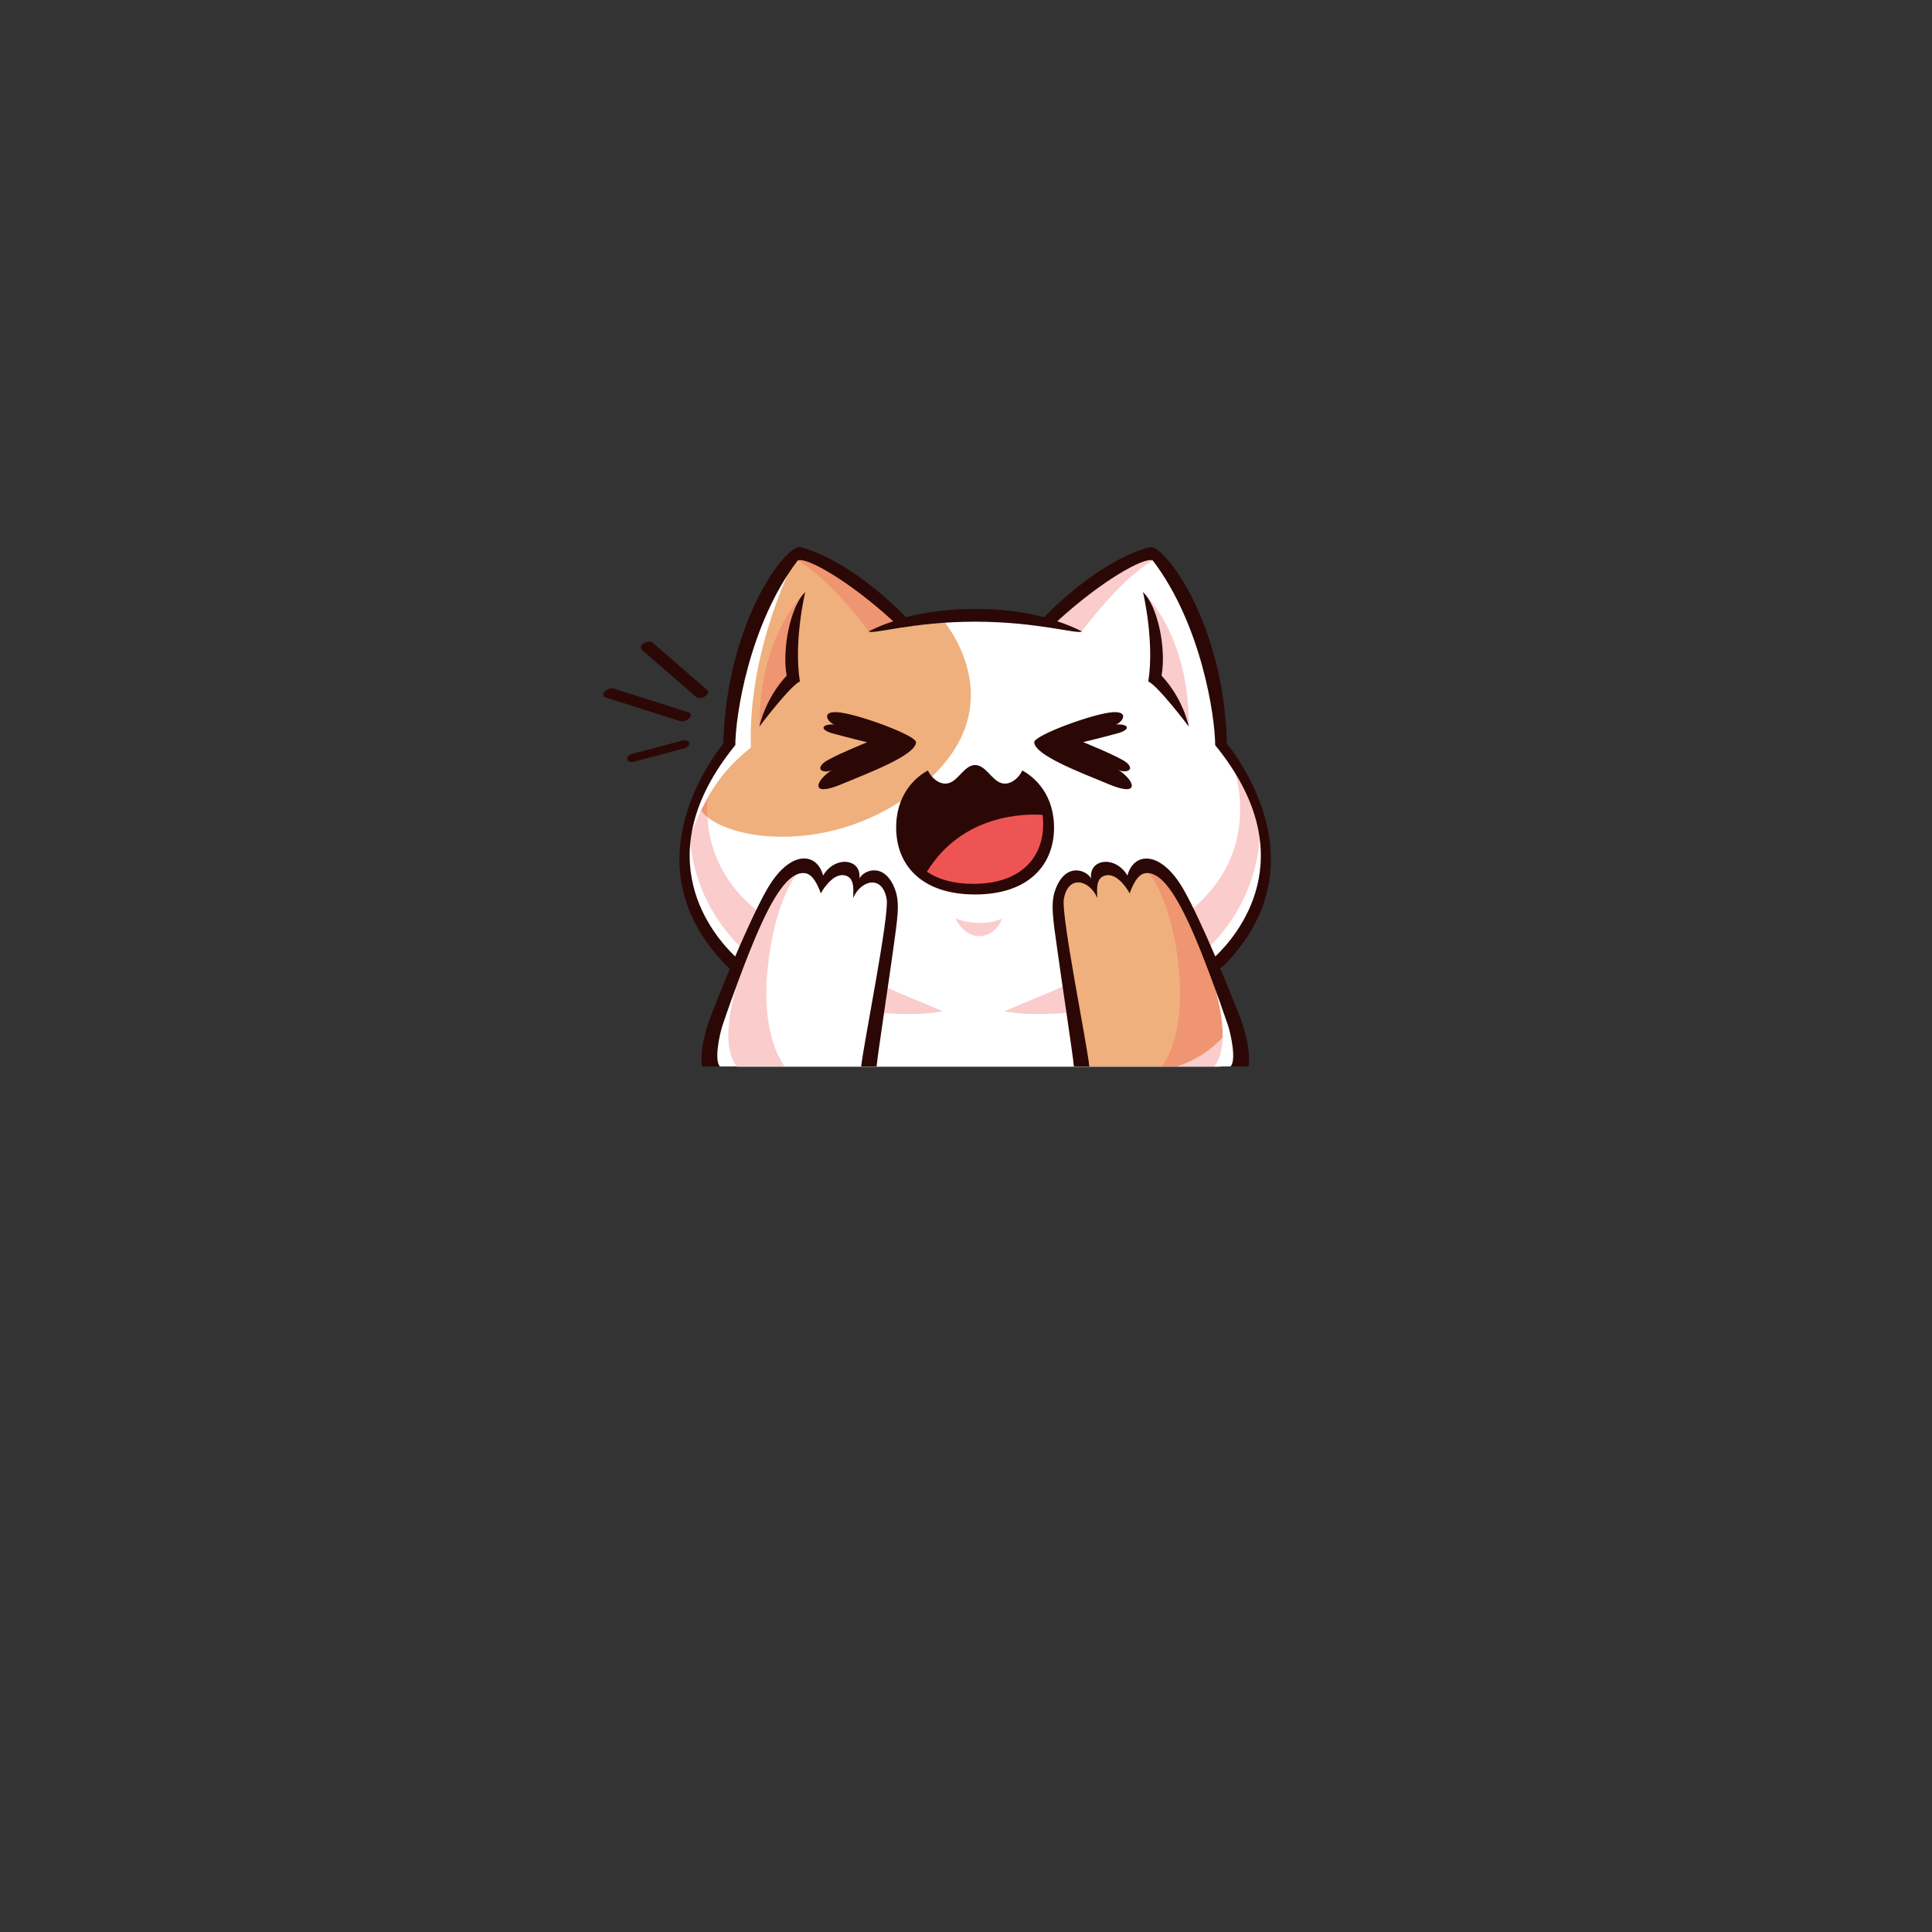 <svg xmlns="http://www.w3.org/2000/svg" xmlns:xlink="http://www.w3.org/1999/xlink" width="500" zoomAndPan="magnify" viewBox="0 0 375 375" height="500" preserveAspectRatio="xMidYMid meet" version="1.0"><rect x="0" y="0" width="375" height="375" fill="#333333" stroke="none"/><defs><clipPath id="3cc2f0233c"><path d="M 132 107 L 246 107 L 246 207.062 L 132 207.062 Z M 132 107 " clip-rule="nonzero"/></clipPath></defs><g clip-path="url(#3cc2f0233c)"><path fill="#ffffff" d="M 143.02 206.996 C 143.02 206.996 142.383 206.996 141.613 202.789 C 140.66 197.527 142.809 187.793 143.125 187.027 C 140.926 185.359 132.344 177.371 132.77 166.316 C 133.191 155.262 141.484 144.102 141.484 144.102 C 141.484 144.102 142.727 120.641 155.176 107.34 C 159.707 107.789 172.5 118.789 174.832 120.852 C 180.715 119.055 197.508 119.293 203.73 120.801 C 203.73 120.801 212.234 111.066 223.996 107.895 C 225.984 108.609 239.359 130.984 236.871 144.34 C 240.871 147.988 254.566 168.723 235.758 188.031 C 239.359 198.109 237.082 207.02 237.082 207.02 Z M 143.02 206.996 C 143.02 206.996 141.613 206.281 141.246 203.742 C 140.422 198.16 142.754 188.004 143.125 187.055 C 140.926 185.387 132.344 177.398 132.77 166.344 C 133.191 155.289 141.484 144.129 141.484 144.129 C 141.484 144.129 142.199 121.195 154.648 107.895 C 159.176 108.344 172.5 118.816 174.832 120.879 C 180.715 119.082 197.508 119.32 203.73 120.828 C 203.73 120.828 211.52 111.094 223.254 107.922 C 225.242 108.633 239.332 131.008 236.844 144.367 C 240.844 148.016 254.539 168.75 235.73 188.059 C 239.332 198.133 236.816 207.047 236.816 207.047 L 143.02 207.047 Z M 143.02 206.996 " fill-opacity="1" fill-rule="nonzero"/></g><path fill="#efb07d" d="M 182.727 119.98 C 182.727 119.98 198.273 137.25 178.09 153.172 C 157.906 169.094 132.316 161.055 135.789 154.203 C 135.789 154.203 139.152 145.688 142.305 143.703 C 140.371 138.602 144.926 124.344 149.086 115.906 C 149.086 115.906 153.27 107.922 155.176 107.363 C 157.086 106.809 169.402 115.379 174.383 119.926 C 177.562 120.324 182.727 119.98 182.727 119.98 Z M 228.422 206.996 C 228.422 206.996 235.891 204.984 239.625 198.082 C 235.203 187.184 230.406 172.27 226.328 169.465 C 222.246 166.66 221.137 169.043 219.465 171.555 C 217.93 168.723 213.426 166.555 212.023 171.555 C 210.273 169.199 205.004 168.855 205.215 177.348 C 205.453 185.836 210.062 206.996 210.062 206.996 Z M 228.422 206.996 " fill-opacity="1" fill-rule="nonzero"/><path fill="#ef5454" d="M 154.328 129.898 C 154.328 129.898 150.516 135.742 147.418 141.031 C 147.336 122.863 156.344 114.957 156.344 114.957 C 154.039 119.875 154.328 129.898 154.328 129.898 Z M 224.184 129.898 C 224.184 129.898 227.625 135.742 230.75 141.031 C 230.832 122.863 221.824 114.957 221.824 114.957 C 224.129 119.875 224.184 129.898 224.184 129.898 Z M 147.418 177.133 C 132.582 165.629 138.383 149.574 138.383 149.574 C 130.227 158.332 130.992 176.816 140.504 186.102 C 141.191 186.762 141.934 187.398 142.754 187.977 C 144.156 184.594 146.094 180.176 147.418 177.133 Z M 171.391 191.336 L 170.566 196.547 C 175.707 196.996 180.211 196.891 182.992 196.285 C 180.477 195.145 176.367 193.613 171.391 191.336 Z M 207.68 190.836 C 202.195 193.375 197.668 195.066 194.965 196.285 C 197.879 196.918 202.672 197.023 208.078 196.496 Z M 239.598 149.574 C 239.598 149.574 245.32 165.418 230.832 176.898 C 232.051 179.859 234.09 184.727 235.52 187.742 C 236.207 187.211 236.871 186.656 237.453 186.102 C 246.988 176.816 247.758 158.332 239.598 149.574 Z M 223.016 169.492 C 223.016 169.492 227.441 174.465 228.816 188.004 C 230.195 201.547 225.508 206.996 225.508 206.996 L 239.598 206.996 C 239.598 206.996 241.266 204.164 239.863 199.879 C 238.484 195.594 229.797 172.031 225.48 169.465 C 221.188 166.898 223.016 169.492 223.016 169.492 Z M 152.344 169.438 C 148.027 172.004 139.336 195.594 137.961 199.855 C 136.582 204.137 138.223 206.969 138.223 206.969 L 152.316 206.969 C 152.316 206.969 147.602 201.492 149.004 187.977 C 150.383 174.438 154.809 169.465 154.809 169.465 C 154.809 169.465 156.66 166.898 152.344 169.438 Z M 194.539 178.273 C 194.539 178.273 190.805 180.23 185.43 178.273 C 188.023 183.352 193.004 182.32 194.539 178.273 Z M 209.984 122.547 C 209.984 122.547 217.531 112.285 223.758 108.793 C 223.996 107.895 220.66 107.152 215.281 111.305 C 209.902 115.457 203.73 120.828 203.73 120.828 Z M 174.887 120.828 C 174.887 120.828 168.715 115.457 163.336 111.305 C 157.957 107.152 154.621 107.895 154.859 108.793 C 161.086 112.285 168.633 122.547 168.633 122.547 Z M 174.887 120.828 " fill-opacity="0.298" fill-rule="nonzero"/><path fill="#ffffff" d="M 154.621 107.895 C 154.621 107.895 145.086 125.562 145.746 145.105 C 140.078 149.602 137.113 154.203 134.094 161.926 C 133.984 157.246 136.793 151.902 141.457 144.129 C 142.172 134.184 148.105 113.922 154.621 107.895 Z M 141.695 186.922 C 141.695 186.922 142.676 187.027 143.441 183.508 C 133.855 173.906 133.934 162.402 133.934 162.402 C 128.926 173.406 141.695 186.922 141.695 186.922 Z M 139.707 206.996 C 140.371 206.996 141.855 206.996 143.02 206.996 C 139.07 202.074 143.441 189.961 143.441 189.961 C 135.895 199.879 137.906 206.996 139.707 206.996 Z M 235.254 189.961 C 235.254 189.961 239.598 202.074 235.68 206.996 C 237.027 206.996 238.113 206.996 238.805 206.996 C 240.129 206.57 240.34 206.52 240.34 206.52 C 240.34 206.52 242.805 199.879 235.254 189.961 Z M 244.473 162.43 C 244.473 162.43 244.551 173.934 234.961 183.535 C 235.73 187.055 236.898 188.086 236.898 188.086 C 236.898 188.086 249.48 173.406 244.473 162.43 Z M 244.473 162.43 " fill-opacity="1" fill-rule="nonzero"/><path fill="#2b0806" d="M 216.074 138.23 C 212.422 138.414 200.688 142.727 200.738 144.074 C 200.844 146.562 209.375 149.812 215.414 152.301 C 221.453 154.785 220.207 151.426 217.055 149.418 C 218.195 150.078 220.445 149.656 218.727 148.066 C 217.531 146.984 210.25 144.047 210.25 144.047 C 210.25 144.047 214.168 143.098 216.949 142.328 C 219.574 141.613 219.121 140.477 216.605 140.609 C 217.824 140.238 219.254 138.07 216.074 138.23 Z M 198.434 149.551 C 197.641 151.188 195.891 152.59 194.168 151.93 C 192.449 151.27 191.23 148.492 189.27 148.492 C 187.309 148.492 186.117 151.27 184.367 151.93 C 182.648 152.59 180.898 151.188 180.105 149.551 C 177.691 150.844 173.695 154.309 173.957 161.238 C 174.223 168.168 179.098 173.617 189.27 173.617 C 199.414 173.617 204.316 168.141 204.578 161.238 C 204.816 154.309 200.816 150.844 198.434 149.551 Z M 163.125 152.301 C 169.164 149.812 177.691 146.562 177.801 144.074 C 177.852 142.727 166.09 138.414 162.461 138.23 C 159.285 138.07 160.715 140.238 161.957 140.637 C 159.441 140.477 158.992 141.641 161.613 142.355 C 164.395 143.121 168.316 144.074 168.316 144.074 C 168.316 144.074 161.031 147.012 159.84 148.094 C 158.117 149.68 160.371 150.105 161.508 149.445 C 158.328 151.426 157.086 154.785 163.125 152.301 Z M 221.852 114.93 C 221.852 114.93 224.129 124.449 222.883 132.277 C 224.738 133.07 230.75 141.031 230.75 141.031 C 230.75 141.031 229.719 135.691 225.453 131.141 C 226.406 125.957 224.738 117.625 221.852 114.93 Z M 236.898 188.059 C 254.828 170.602 243.676 151.48 238.141 144.285 C 237.531 120.852 226.117 105.832 223.227 106.176 C 213.453 108.793 204.023 118.367 202.672 119.797 C 197.031 118.312 191.84 118.156 189.27 118.207 C 186.699 118.184 181.508 118.312 175.867 119.797 C 174.488 118.367 165.086 108.793 155.309 106.176 C 152.395 105.832 141.008 120.852 140.398 144.285 C 134.887 151.453 123.734 170.574 141.641 188.059 L 141.613 188.137 C 140.316 191.258 139.02 194.484 137.828 197.578 C 137.402 198.715 135.762 203.426 136.238 206.996 C 137.086 206.996 139.629 206.996 139.734 206.996 C 138.57 205.75 139.707 200.594 140.266 198.953 C 142.25 193.055 145.113 185.359 147.152 180.73 C 150.754 172.508 153.668 168.961 156.449 169.52 C 158.223 169.863 159.309 173.406 159.309 173.406 C 159.309 173.406 161.402 169.492 163.84 169.887 C 165.801 170.207 165.695 172.32 165.586 174.305 C 167.152 170.734 171.309 169.781 172.105 174.543 C 172.633 177.77 167.602 202.762 167.152 206.996 C 167.152 206.996 169.004 206.996 170.145 206.996 C 170.41 204.297 172.582 190.094 173.348 184.461 C 174.172 178.379 174.727 175.391 173.746 172.691 C 171.762 167.242 167.629 168.855 166.805 170.523 C 167.281 166.637 162.066 166 159.762 169.941 C 158.566 165.367 153.324 164.891 148.898 172.586 C 147.203 175.547 144.98 180.309 142.703 185.652 C 138.648 181.789 125.008 166.371 142.727 144.629 C 142.727 139.102 145.375 121.223 154.832 108.793 C 156.422 108 164.82 112.734 173.375 120.59 C 171.785 121.117 170.172 121.754 168.609 122.547 C 169.191 123.234 177.164 120.668 189.297 120.668 C 201.426 120.668 209.402 123.234 209.984 122.547 C 208.422 121.754 206.805 121.117 205.215 120.59 C 213.773 112.734 222.195 108 223.758 108.793 C 233.215 121.223 235.863 139.129 235.863 144.629 C 253.586 166.371 239.941 181.789 235.891 185.652 C 233.613 180.336 231.387 175.547 229.691 172.586 C 225.27 164.914 220.023 165.391 218.832 169.941 C 216.527 166 211.309 166.637 211.785 170.523 C 210.938 168.883 206.832 167.242 204.844 172.691 C 203.863 175.391 204.395 178.379 205.242 184.461 C 206.012 190.094 208.184 204.297 208.445 206.996 C 209.559 206.996 211.441 206.996 211.441 206.996 C 211.016 202.762 205.957 177.797 206.488 174.543 C 207.281 169.754 211.414 170.707 213.004 174.305 C 212.871 172.32 212.766 170.207 214.75 169.887 C 217.188 169.492 219.281 173.406 219.281 173.406 C 219.281 173.406 220.367 169.863 222.141 169.52 C 224.922 168.961 227.812 172.508 231.441 180.73 C 233.48 185.359 236.34 193.055 238.328 198.953 C 238.883 200.594 240.023 205.75 238.855 206.996 C 238.961 206.996 241.504 206.996 242.352 206.996 C 242.828 203.426 241.188 198.715 240.766 197.578 C 239.52 194.457 238.195 191.207 236.898 188.059 Z M 137.137 133.812 C 133.641 130.797 130.172 127.781 126.703 124.766 C 125.879 124.055 123.574 125.27 124.688 126.223 C 128.16 129.238 131.629 132.254 135.098 135.266 C 135.945 135.98 138.223 134.766 137.137 133.812 Z M 133.535 138.23 C 128.742 136.695 123.945 135.188 119.152 133.652 C 118.039 133.309 116.078 134.898 117.641 135.398 C 122.438 136.934 127.23 138.441 132.027 139.977 C 133.137 140.32 135.098 138.707 133.535 138.23 Z M 132.398 143.758 C 129.164 144.605 125.961 145.477 122.727 146.324 C 121.141 146.746 121.535 148.254 123.125 147.832 C 126.359 146.984 129.562 146.109 132.793 145.266 C 134.383 144.84 133.984 143.336 132.398 143.758 Z M 152.688 131.141 C 148.449 135.691 147.391 141.031 147.391 141.031 C 147.391 141.031 153.402 133.07 155.258 132.277 C 154.012 124.449 156.289 114.93 156.289 114.93 C 153.43 117.625 151.762 125.957 152.688 131.141 Z M 152.688 131.141 " fill-opacity="1" fill-rule="nonzero"/><path fill="#ef5454" d="M 202.355 158.172 C 202.461 158.91 202.512 159.707 202.461 160.578 C 202.223 166.715 197.906 171.555 188.898 171.555 C 185.059 171.555 182.09 170.68 179.918 169.199 C 186.887 157.906 199.121 157.934 202.355 158.172 Z M 202.355 158.172 C 202.461 158.91 202.512 159.707 202.461 160.578 C 202.223 166.715 197.906 171.555 188.898 171.555 C 185.059 171.555 182.09 170.68 179.918 169.199 C 186.887 157.906 199.121 157.934 202.355 158.172 Z M 202.355 158.172 " fill-opacity="1" fill-rule="nonzero"/></svg>